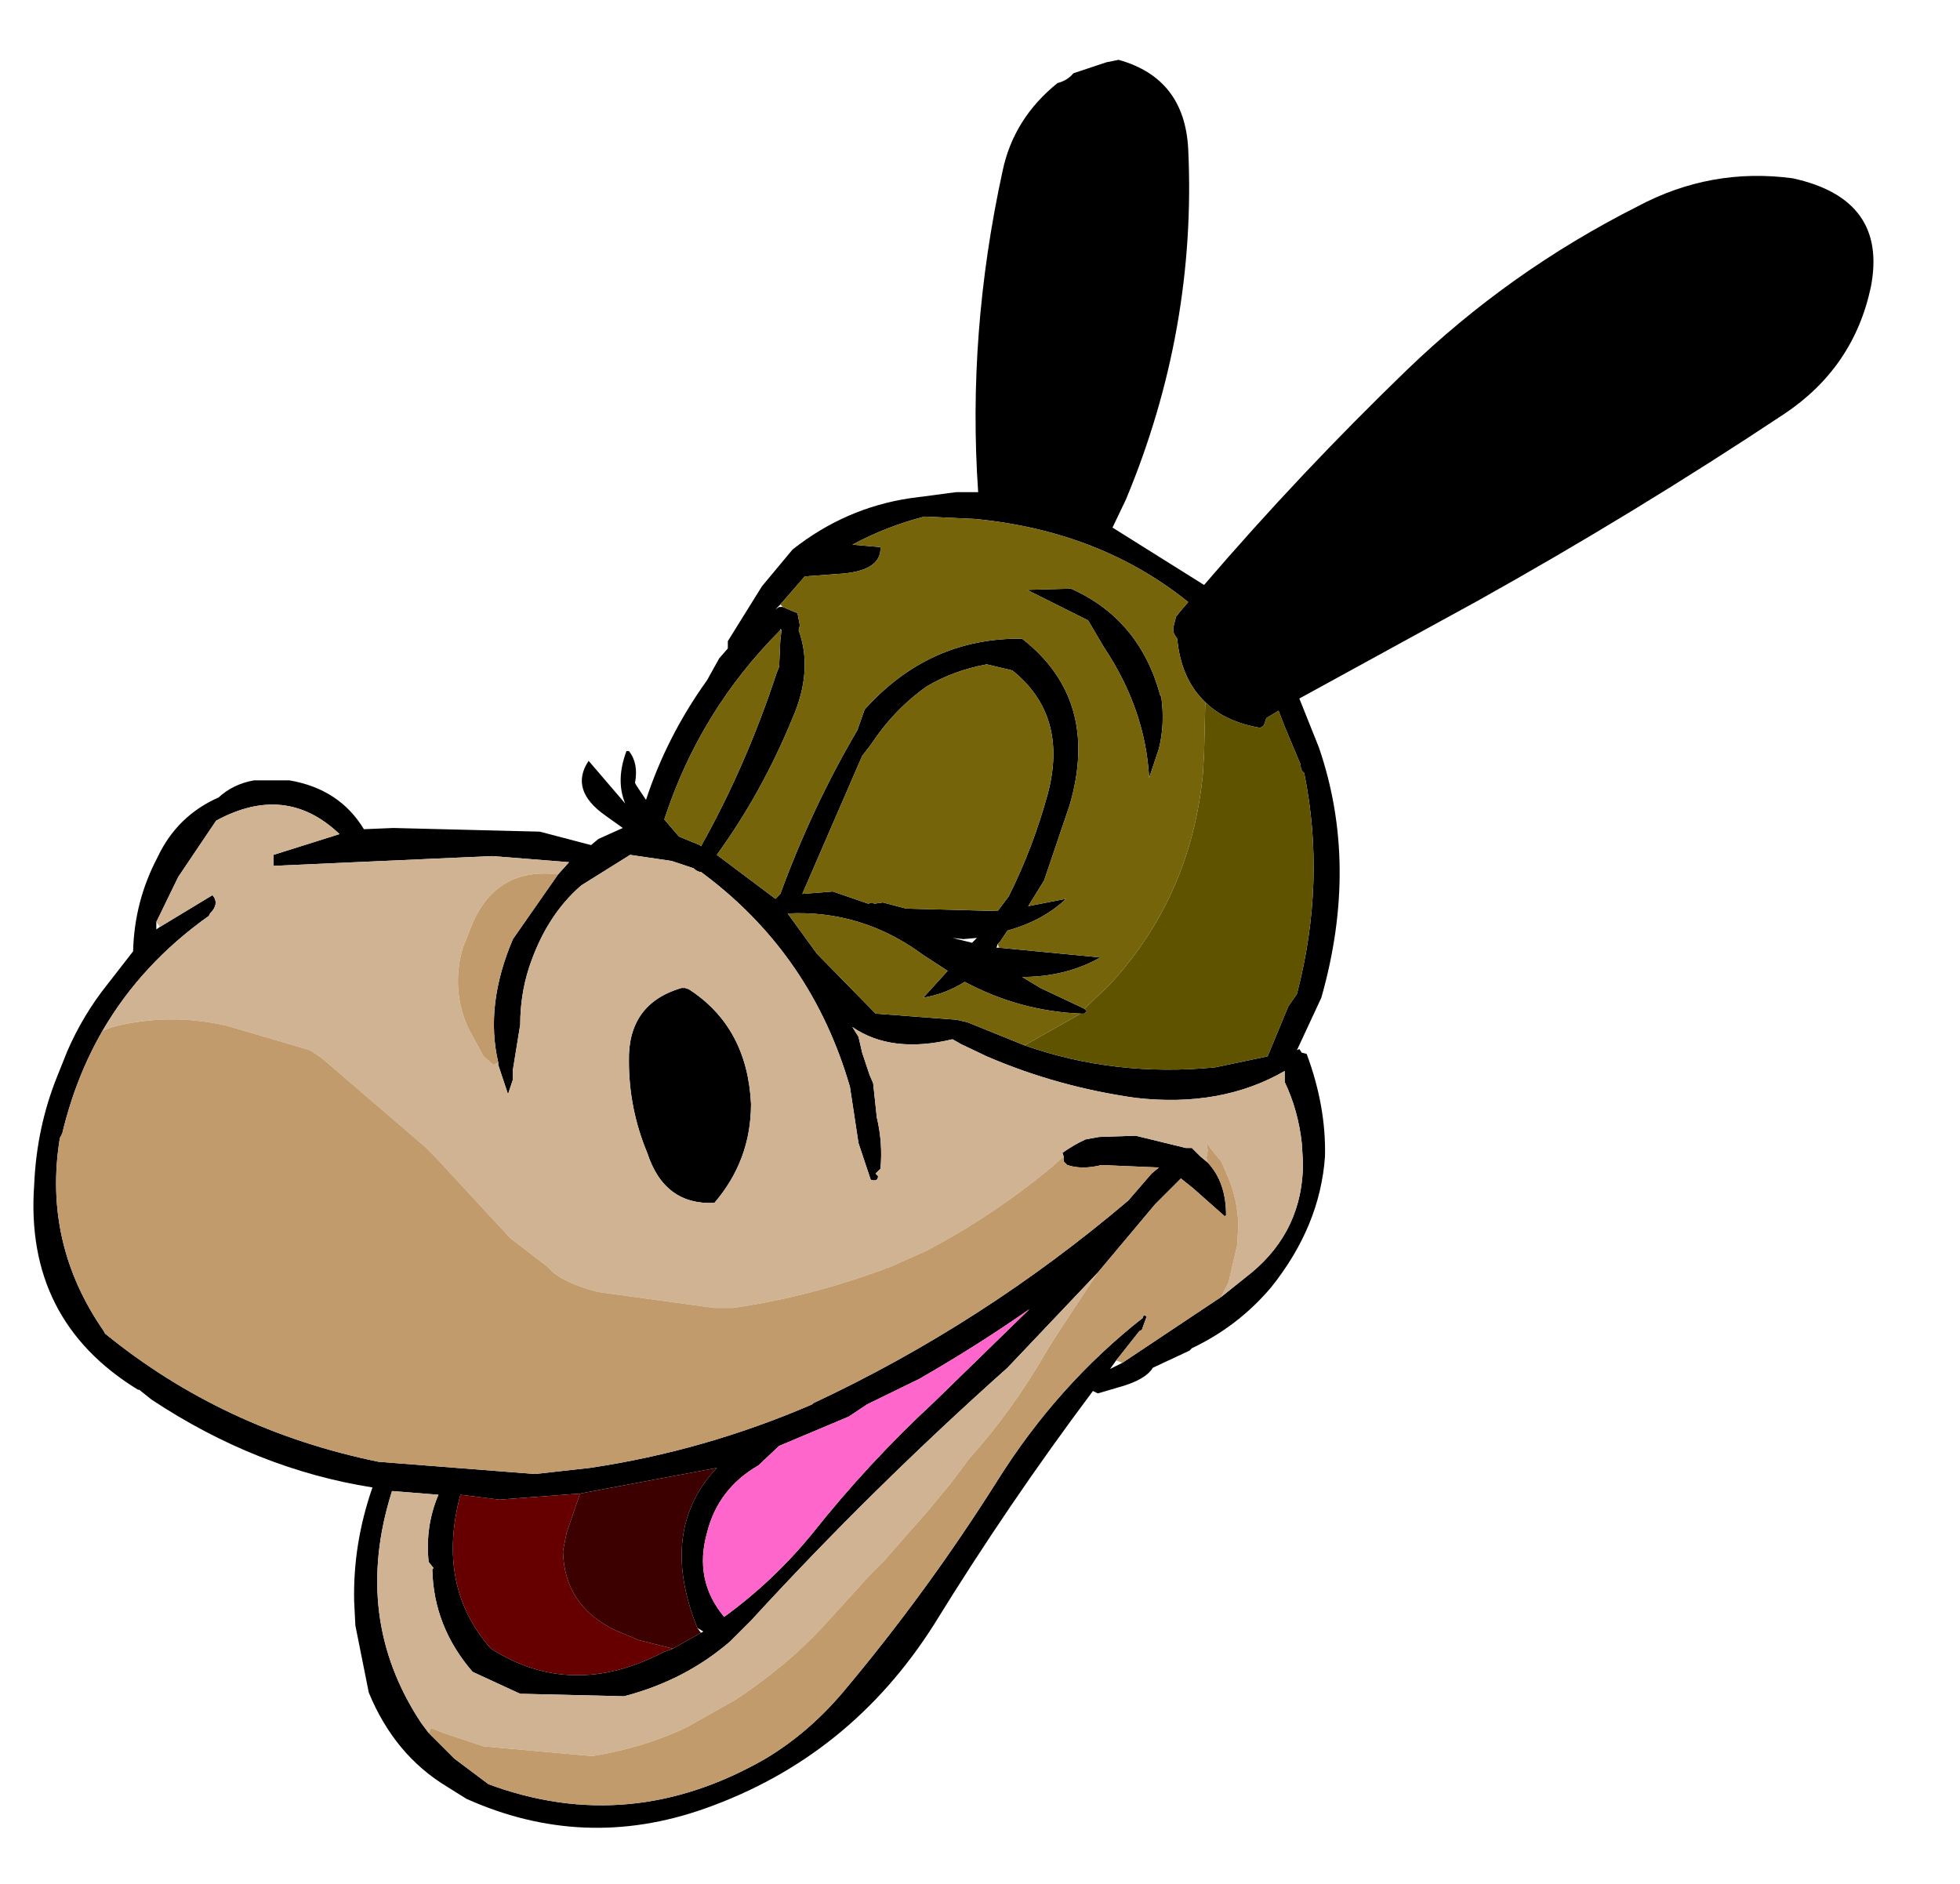 <?xml version="1.0" encoding="UTF-8" standalone="no"?>
<svg xmlns:xlink="http://www.w3.org/1999/xlink" height="77.15px" width="80.25px" xmlns="http://www.w3.org/2000/svg">
  <g transform="matrix(1.0, 0.0, 0.0, 1.0, 36.85, 38.55)">
    <use height="72.4" transform="matrix(1.0, 0.0, 0.0, 1.0, -35.5, -36.1)" width="75.35" xlink:href="#shape0"/>
  </g>
  <defs>
    <g id="shape0" transform="matrix(1.0, 0.0, 0.0, 1.0, 35.5, 36.1)">
      <path d="M36.55 -31.25 Q40.45 -30.4 39.75 -26.8 39.05 -23.5 36.2 -21.6 30.1 -17.55 23.65 -13.95 L16.35 -9.95 17.15 -7.95 Q18.8 -3.15 17.25 2.3 L16.25 4.45 16.35 4.4 16.45 4.55 16.65 4.6 Q17.45 6.75 17.4 8.8 17.2 11.65 15.2 14.15 13.85 15.75 11.95 16.65 L11.85 16.75 10.35 17.45 Q10.05 17.95 8.95 18.25 L8.1 18.5 7.9 18.4 Q4.45 23.0 1.4 27.95 -2.05 33.4 -8.0 35.5 -12.95 37.25 -17.75 35.1 L-18.55 34.6 Q-20.7 33.3 -21.75 30.75 L-22.3 28.0 -22.35 27.0 Q-22.4 24.65 -21.6 22.35 -26.35 21.6 -30.65 18.75 L-31.15 18.35 -31.2 18.35 Q-35.85 15.5 -35.45 9.95 -35.35 7.6 -34.5 5.5 L-34.1 4.5 Q-33.45 3.0 -32.45 1.75 L-31.4 0.4 Q-31.35 -1.65 -30.4 -3.45 -29.6 -5.15 -27.9 -5.9 -27.3 -6.45 -26.45 -6.6 L-25.0 -6.6 Q-22.95 -6.25 -21.95 -4.6 L-20.75 -4.65 -14.75 -4.5 -12.65 -3.95 -12.35 -4.2 -11.35 -4.65 -12.05 -5.15 Q-13.55 -6.2 -12.75 -7.4 L-11.25 -5.65 Q-11.65 -6.6 -11.2 -7.8 L-11.1 -7.8 Q-10.7 -7.3 -10.85 -6.5 L-10.8 -6.4 -10.4 -5.8 Q-9.55 -8.4 -7.9 -10.7 L-7.4 -11.6 -7.05 -12.0 -7.05 -12.3 -5.65 -14.55 -4.4 -16.05 Q-2.25 -17.75 0.4 -18.15 L2.3 -18.4 3.2 -18.4 Q2.75 -24.9 4.2 -31.55 4.65 -33.7 6.45 -35.15 6.85 -35.25 7.1 -35.55 L8.45 -36.0 8.95 -36.1 Q11.65 -35.35 11.8 -32.45 12.15 -25.05 9.25 -18.1 L8.7 -16.95 12.45 -14.6 Q16.4 -19.2 20.75 -23.4 24.95 -27.45 30.2 -30.1 33.2 -31.7 36.55 -31.25 M12.5 -9.8 Q11.5 -10.75 11.35 -12.4 L11.25 -12.55 11.2 -12.65 11.2 -12.9 11.3 -13.3 11.5 -13.55 11.8 -13.9 Q8.2 -16.8 3.1 -17.3 L1.0 -17.4 Q-0.55 -17.0 -1.95 -16.25 L-0.8 -16.15 Q-0.75 -15.15 -2.55 -15.05 L-3.9 -14.95 -4.9 -13.8 -5.1 -13.6 -4.95 -13.7 -4.8 -13.7 -4.45 -13.55 -4.2 -13.45 -4.1 -12.95 -4.15 -12.75 Q-3.55 -11.1 -4.4 -9.15 -5.65 -6.1 -7.5 -3.55 L-5.1 -1.75 -4.95 -1.9 -4.9 -1.95 Q-3.6 -5.5 -1.75 -8.65 L-1.45 -9.5 Q1.2 -12.45 5.0 -12.4 8.2 -9.9 6.95 -5.6 L5.9 -2.5 5.25 -1.45 6.8 -1.75 Q5.85 -0.85 4.4 -0.45 L4.1 0.0 4.0 0.1 3.95 0.25 4.05 0.25 8.2 0.65 Q6.8 1.45 5.0 1.45 L5.75 1.9 7.55 2.75 7.65 2.85 7.55 2.95 7.4 2.95 Q4.9 2.85 2.65 1.65 1.85 2.15 0.95 2.3 L1.95 1.2 0.95 0.55 Q-1.55 -1.3 -4.6 -1.15 L-3.4 0.5 -1.0 2.95 2.3 3.2 2.75 3.3 5.1 4.25 Q8.8 5.55 12.9 5.15 L15.05 4.7 15.9 2.65 16.25 2.15 Q17.45 -2.45 16.55 -6.9 16.4 -7.0 16.4 -7.25 L15.75 -8.8 15.5 -9.45 15.0 -9.15 14.9 -8.85 14.75 -8.75 Q13.3 -9.0 12.5 -9.8 M5.2 -14.4 L7.0 -14.45 Q9.8 -13.2 10.65 -10.1 L10.7 -10.0 Q10.85 -8.9 10.6 -7.9 L10.2 -6.7 Q10.05 -9.5 8.35 -12.05 L7.7 -13.15 5.2 -14.4 M1.1 -10.45 Q-0.25 -9.5 -1.2 -8.05 L-1.55 -7.6 -4.0 -1.95 -2.75 -2.05 -1.3 -1.55 -1.15 -1.6 -1.05 -1.55 -0.7 -1.6 0.25 -1.35 4.0 -1.25 4.45 -1.85 Q5.45 -3.85 6.05 -6.05 6.9 -9.25 4.6 -11.1 L3.55 -11.35 Q2.2 -11.1 1.1 -10.45 M2.15 -0.15 L2.95 0.05 3.15 -0.15 2.6 -0.1 2.15 -0.15 M6.7 8.8 L6.65 8.65 Q7.15 8.3 7.6 8.1 L8.15 8.0 9.65 7.95 11.7 8.45 11.8 8.45 11.95 8.45 12.3 8.8 12.6 9.05 Q13.35 9.85 13.35 11.2 L13.3 11.25 12.0 10.1 11.5 9.7 10.45 10.75 8.1 13.55 4.4 17.45 Q-1.15 22.4 -6.1 27.8 L-6.95 28.65 Q-8.8 30.25 -11.3 30.9 L-15.45 30.8 -15.55 30.8 -17.5 29.9 Q-19.1 28.05 -19.15 25.7 L-19.1 25.65 -19.3 25.4 Q-19.45 23.95 -18.9 22.65 L-20.75 22.5 -20.8 22.5 Q-22.45 27.7 -19.6 32.0 L-19.3 32.4 -18.25 33.45 -16.85 34.5 Q-11.05 36.65 -5.5 33.45 -3.75 32.4 -2.35 30.75 1.1 26.65 4.0 22.05 6.45 18.15 9.95 15.4 9.95 15.25 10.1 15.35 L9.9 15.9 9.8 15.95 8.85 17.15 8.6 17.5 9.1 17.25 13.15 14.55 14.4 13.55 Q16.5 11.8 16.5 9.05 L16.45 8.25 Q16.3 6.9 15.75 5.75 L15.75 5.3 Q13.15 6.8 9.65 6.4 6.45 5.95 3.55 4.7 L2.5 4.2 2.15 4.0 Q-0.35 4.6 -1.95 3.5 L-1.7 3.9 -1.55 4.55 -1.25 5.45 -1.1 5.8 -0.95 7.2 Q-0.7 8.25 -0.8 9.3 L-1.0 9.5 -0.9 9.6 Q-0.9 9.85 -1.2 9.75 L-1.7 8.25 -2.05 5.95 Q-3.6 0.6 -7.95 -2.7 L-8.15 -2.85 Q-8.3 -2.85 -8.45 -3.0 L-9.35 -3.3 -11.05 -3.55 -13.05 -2.3 Q-14.5 -1.05 -15.2 1.1 -15.55 2.2 -15.55 3.4 L-15.85 5.25 -15.85 5.65 -16.05 6.25 -16.45 5.05 -16.45 4.95 Q-17.0 2.6 -15.85 -0.1 L-14.0 -2.75 -13.55 -3.25 -16.7 -3.5 -25.65 -3.1 -25.65 -3.2 -25.65 -3.45 -25.65 -3.55 -22.95 -4.4 Q-25.15 -6.5 -28.0 -4.95 L-29.55 -2.65 -30.45 -0.8 -30.45 -0.5 -30.3 -0.6 -28.15 -1.9 Q-27.85 -1.55 -28.25 -1.15 L-28.3 -1.05 Q-31.05 0.9 -32.65 3.65 -33.75 5.55 -34.3 7.85 L-34.4 8.05 Q-35.1 12.35 -32.6 15.95 L-32.55 16.05 Q-27.7 20.0 -21.35 21.3 L-14.95 21.8 -12.7 21.55 Q-8.0 20.85 -3.6 18.95 L-3.55 18.9 Q3.4 15.65 9.35 10.6 L10.3 9.5 10.6 9.25 8.25 9.15 Q7.45 9.35 6.85 9.15 L6.7 9.0 6.7 8.8 M-4.85 -12.75 L-4.9 -12.8 -4.9 -12.75 Q-8.2 -9.45 -9.65 -5.0 L-9.05 -4.3 -8.2 -3.95 -8.15 -3.9 Q-6.3 -7.2 -5.05 -11.0 L-4.95 -11.25 -4.9 -12.35 -4.85 -12.75 M-8.65 1.95 Q-6.25 3.5 -6.1 6.65 -6.1 8.95 -7.6 10.7 -9.65 10.8 -10.35 8.65 -11.1 6.85 -11.1 4.9 -11.15 2.55 -8.95 1.9 L-8.8 1.9 -8.65 1.95 M-13.1 22.6 L-16.4 22.85 -18.0 22.65 Q-19.0 26.4 -16.75 28.95 -13.45 31.05 -9.7 29.1 L-9.3 28.95 -8.15 28.3 -8.05 28.25 -8.3 28.1 Q-9.9 24.1 -7.5 21.55 L-13.1 22.6 M-1.35 18.95 L-2.1 19.45 -4.95 20.65 -5.8 21.45 Q-7.45 22.4 -7.9 24.2 -8.45 26.15 -7.2 27.65 -5.2 26.2 -3.6 24.25 -1.3 21.35 1.4 18.85 L5.3 15.05 Q3.15 16.55 0.8 17.9 L-1.35 18.95" fill="#000000" fill-rule="evenodd" stroke="none"/>
      <path d="M-4.9 -13.8 L-3.9 -14.95 -2.55 -15.05 Q-0.75 -15.15 -0.8 -16.15 L-1.95 -16.25 Q-0.55 -17.0 1.0 -17.4 L3.1 -17.3 Q8.2 -16.8 11.8 -13.9 L11.5 -13.55 11.3 -13.3 11.2 -12.9 11.2 -12.65 11.25 -12.55 11.35 -12.4 Q11.5 -10.75 12.5 -9.8 L12.45 -7.7 12.4 -6.85 Q11.9 -1.8 8.55 1.8 L7.55 2.75 5.75 1.9 5.0 1.45 Q6.8 1.45 8.2 0.65 L4.05 0.25 4.0 0.1 4.1 0.0 4.4 -0.45 Q5.85 -0.85 6.8 -1.75 L5.25 -1.45 5.9 -2.5 6.95 -5.6 Q8.2 -9.9 5.0 -12.4 1.2 -12.45 -1.45 -9.5 L-1.75 -8.65 Q-3.6 -5.5 -4.9 -1.95 L-4.95 -1.9 -5.1 -1.75 -7.5 -3.55 Q-5.65 -6.1 -4.4 -9.15 -3.55 -11.1 -4.15 -12.75 L-4.1 -12.95 -4.2 -13.45 -4.45 -13.55 -4.8 -13.7 -4.9 -13.8 M5.1 4.25 L2.75 3.3 2.3 3.2 -1.0 2.95 -3.4 0.5 -4.6 -1.15 Q-1.55 -1.3 0.95 0.55 L1.95 1.2 0.95 2.3 Q1.85 2.15 2.65 1.65 4.9 2.85 7.4 2.95 L5.1 4.25 M1.1 -10.45 Q2.2 -11.1 3.55 -11.35 L4.6 -11.1 Q6.9 -9.25 6.05 -6.05 5.45 -3.85 4.45 -1.85 L4.0 -1.25 0.25 -1.35 -0.7 -1.6 -1.05 -1.55 -1.15 -1.6 -1.3 -1.55 -2.75 -2.05 -4.0 -1.95 -1.55 -7.6 -1.2 -8.05 Q-0.25 -9.5 1.1 -10.45 M5.2 -14.4 L7.7 -13.15 8.35 -12.05 Q10.05 -9.5 10.2 -6.7 L10.6 -7.9 Q10.85 -8.9 10.7 -10.0 L10.65 -10.1 Q9.8 -13.2 7.0 -14.45 L5.2 -14.4 M-4.9 -12.75 L-4.85 -12.75 -4.9 -12.35 -4.95 -11.25 -5.05 -11.0 Q-6.3 -7.2 -8.15 -3.9 L-8.2 -3.95 -9.05 -4.3 -9.65 -5.0 Q-8.2 -9.45 -4.9 -12.75" fill="#75640a" fill-rule="evenodd" stroke="none"/>
      <path d="M7.55 2.75 L8.55 1.8 Q11.9 -1.8 12.4 -6.85 L12.45 -7.7 12.5 -9.8 Q13.3 -9.0 14.75 -8.75 L14.9 -8.85 15.0 -9.15 15.5 -9.45 15.75 -8.8 16.4 -7.25 Q16.4 -7.0 16.55 -6.9 17.45 -2.45 16.25 2.15 L15.9 2.65 15.05 4.7 12.9 5.15 Q8.8 5.55 5.1 4.25 L7.4 2.95 7.55 2.95 7.65 2.85 7.55 2.75" fill="#5f5300" fill-rule="evenodd" stroke="none"/>
      <path d="M12.6 9.05 L12.3 8.8 11.95 8.45 11.8 8.45 11.7 8.45 9.65 7.95 8.15 8.0 7.6 8.1 Q7.15 8.3 6.65 8.65 L6.7 8.8 6.25 9.2 Q3.85 11.2 1.1 12.65 L-0.35 13.3 Q-3.65 14.55 -6.85 15.0 L-7.6 15.0 -12.35 14.35 Q-13.55 14.05 -14.2 13.55 L-14.45 13.3 -15.95 12.15 -19.0 8.85 -19.45 8.4 -23.7 4.75 -24.15 4.45 -27.55 3.45 Q-29.95 2.9 -32.25 3.5 L-32.65 3.65 Q-31.05 0.9 -28.3 -1.05 L-28.25 -1.15 Q-27.85 -1.55 -28.15 -1.9 L-30.3 -0.6 -30.45 -0.8 -29.55 -2.65 -28.0 -4.95 Q-25.15 -6.5 -22.95 -4.4 L-25.65 -3.55 -25.65 -3.45 -25.65 -3.2 -25.65 -3.1 -16.7 -3.5 -13.55 -3.25 -14.0 -2.75 Q-16.5 -3.05 -17.5 -0.75 L-17.9 0.25 Q-18.4 2.0 -17.65 3.6 L-17.05 4.7 -16.65 5.05 -16.45 4.95 -16.45 5.05 -16.05 6.25 -15.85 5.65 -15.85 5.25 -15.55 3.4 Q-15.55 2.2 -15.2 1.1 -14.5 -1.05 -13.05 -2.3 L-11.05 -3.55 -9.35 -3.3 -8.45 -3.0 Q-8.3 -2.85 -8.15 -2.85 L-7.95 -2.7 Q-3.6 0.6 -2.05 5.95 L-1.7 8.25 -1.2 9.75 Q-0.9 9.85 -0.9 9.6 L-1.0 9.5 -0.8 9.3 Q-0.7 8.25 -0.95 7.2 L-1.1 5.8 -1.25 5.45 -1.55 4.55 -1.7 3.9 -1.95 3.5 Q-0.35 4.6 2.15 4.0 L2.5 4.2 3.55 4.7 Q6.45 5.95 9.65 6.4 13.15 6.8 15.75 5.3 L15.75 5.75 Q16.3 6.9 16.45 8.25 L16.5 9.05 Q16.5 11.8 14.4 13.55 L13.15 14.55 13.45 13.95 13.8 12.45 13.85 11.7 Q13.85 10.55 13.35 9.45 L13.15 9.0 12.7 8.45 12.55 8.2 12.6 8.55 12.55 8.85 12.6 9.05 M-19.3 32.4 L-19.6 32.0 Q-22.45 27.7 -20.8 22.5 L-20.75 22.5 -18.9 22.65 Q-19.45 23.95 -19.3 25.4 L-19.1 25.65 -19.15 25.7 Q-19.1 28.05 -17.5 29.9 L-15.55 30.8 -15.45 30.8 -11.3 30.9 Q-8.8 30.25 -6.95 28.65 L-6.1 27.8 Q-1.15 22.4 4.4 17.45 L8.1 13.55 6.55 15.9 6.1 16.6 Q4.65 19.15 2.85 21.15 L2.1 22.15 1.15 23.3 -0.65 25.35 -1.2 25.9 -3.2 28.1 Q-4.7 29.7 -6.75 31.05 L-8.7 32.15 Q-10.45 33.0 -12.6 33.35 L-17.05 32.95 -18.7 32.4 -19.2 32.2 -19.3 32.4 M-8.65 1.95 L-8.8 1.9 -8.95 1.9 Q-11.15 2.55 -11.1 4.9 -11.1 6.85 -10.35 8.65 -9.65 10.8 -7.6 10.7 -6.1 8.95 -6.1 6.65 -6.25 3.5 -8.65 1.95" fill="#cfb392" fill-rule="evenodd" stroke="none"/>
      <path d="M6.7 8.8 L6.7 9.0 6.85 9.15 Q7.45 9.35 8.25 9.15 L10.6 9.25 10.3 9.5 9.35 10.6 Q3.4 15.65 -3.55 18.9 L-3.6 18.95 Q-8.0 20.85 -12.7 21.55 L-14.95 21.8 -21.35 21.3 Q-27.7 20.0 -32.55 16.05 L-32.6 15.95 Q-35.1 12.35 -34.4 8.05 L-34.3 7.85 Q-33.75 5.55 -32.65 3.65 L-32.25 3.5 Q-29.95 2.9 -27.55 3.45 L-24.15 4.45 -23.7 4.75 -19.45 8.4 -19.0 8.85 -15.95 12.15 -14.45 13.3 -14.2 13.55 Q-13.55 14.05 -12.35 14.35 L-7.6 15.0 -6.85 15.0 Q-3.65 14.55 -0.35 13.3 L1.1 12.65 Q3.85 11.2 6.25 9.2 L6.7 8.8 M-14.0 -2.75 L-15.85 -0.1 Q-17.0 2.6 -16.45 4.95 L-16.65 5.05 -17.05 4.7 -17.65 3.6 Q-18.4 2.0 -17.9 0.25 L-17.5 -0.75 Q-16.5 -3.05 -14.0 -2.75 M13.15 14.55 L9.1 17.25 8.85 17.15 9.8 15.95 9.9 15.9 10.1 15.35 Q9.95 15.25 9.95 15.4 6.45 18.15 4.0 22.05 1.1 26.65 -2.35 30.75 -3.75 32.4 -5.5 33.45 -11.05 36.65 -16.85 34.5 L-18.25 33.45 -19.3 32.4 -19.2 32.2 -18.7 32.4 -17.05 32.95 -12.6 33.35 Q-10.45 33.0 -8.7 32.15 L-6.75 31.05 Q-4.7 29.7 -3.2 28.1 L-1.2 25.9 -0.65 25.35 1.15 23.3 2.1 22.15 2.85 21.15 Q4.65 19.15 6.1 16.6 L6.55 15.9 8.1 13.55 10.45 10.75 11.5 9.7 12.0 10.1 13.3 11.25 13.35 11.2 Q13.35 9.85 12.6 9.05 L12.55 8.85 12.6 8.55 12.55 8.2 12.7 8.45 13.15 9.0 13.35 9.45 Q13.85 10.55 13.85 11.7 L13.8 12.45 13.45 13.95 13.15 14.55" fill="#c19b6b" fill-rule="evenodd" stroke="none"/>
      <path d="M-13.1 22.6 L-13.65 24.2 -13.8 24.95 Q-13.75 27.2 -11.65 28.2 L-10.7 28.6 -9.3 28.95 -9.7 29.1 Q-13.45 31.05 -16.75 28.95 -19.0 26.4 -18.0 22.65 L-16.4 22.85 -13.1 22.6" fill="#660000" fill-rule="evenodd" stroke="none"/>
      <path d="M-9.3 28.95 L-10.7 28.6 -11.65 28.2 Q-13.75 27.2 -13.8 24.95 L-13.65 24.2 -13.1 22.6 -7.5 21.55 Q-9.9 24.1 -8.3 28.1 L-8.15 28.3 -9.3 28.95" fill="#3c0000" fill-rule="evenodd" stroke="none"/>
      <path d="M-1.35 18.95 L0.8 17.9 Q3.15 16.55 5.3 15.05 L1.4 18.85 Q-1.3 21.35 -3.6 24.25 -5.2 26.2 -7.2 27.65 -8.45 26.15 -7.9 24.2 -7.45 22.4 -5.8 21.45 L-4.95 20.65 -2.1 19.45 -1.35 18.95" fill="#ff66cc" fill-rule="evenodd" stroke="none"/>
    </g>
  </defs>
</svg>
